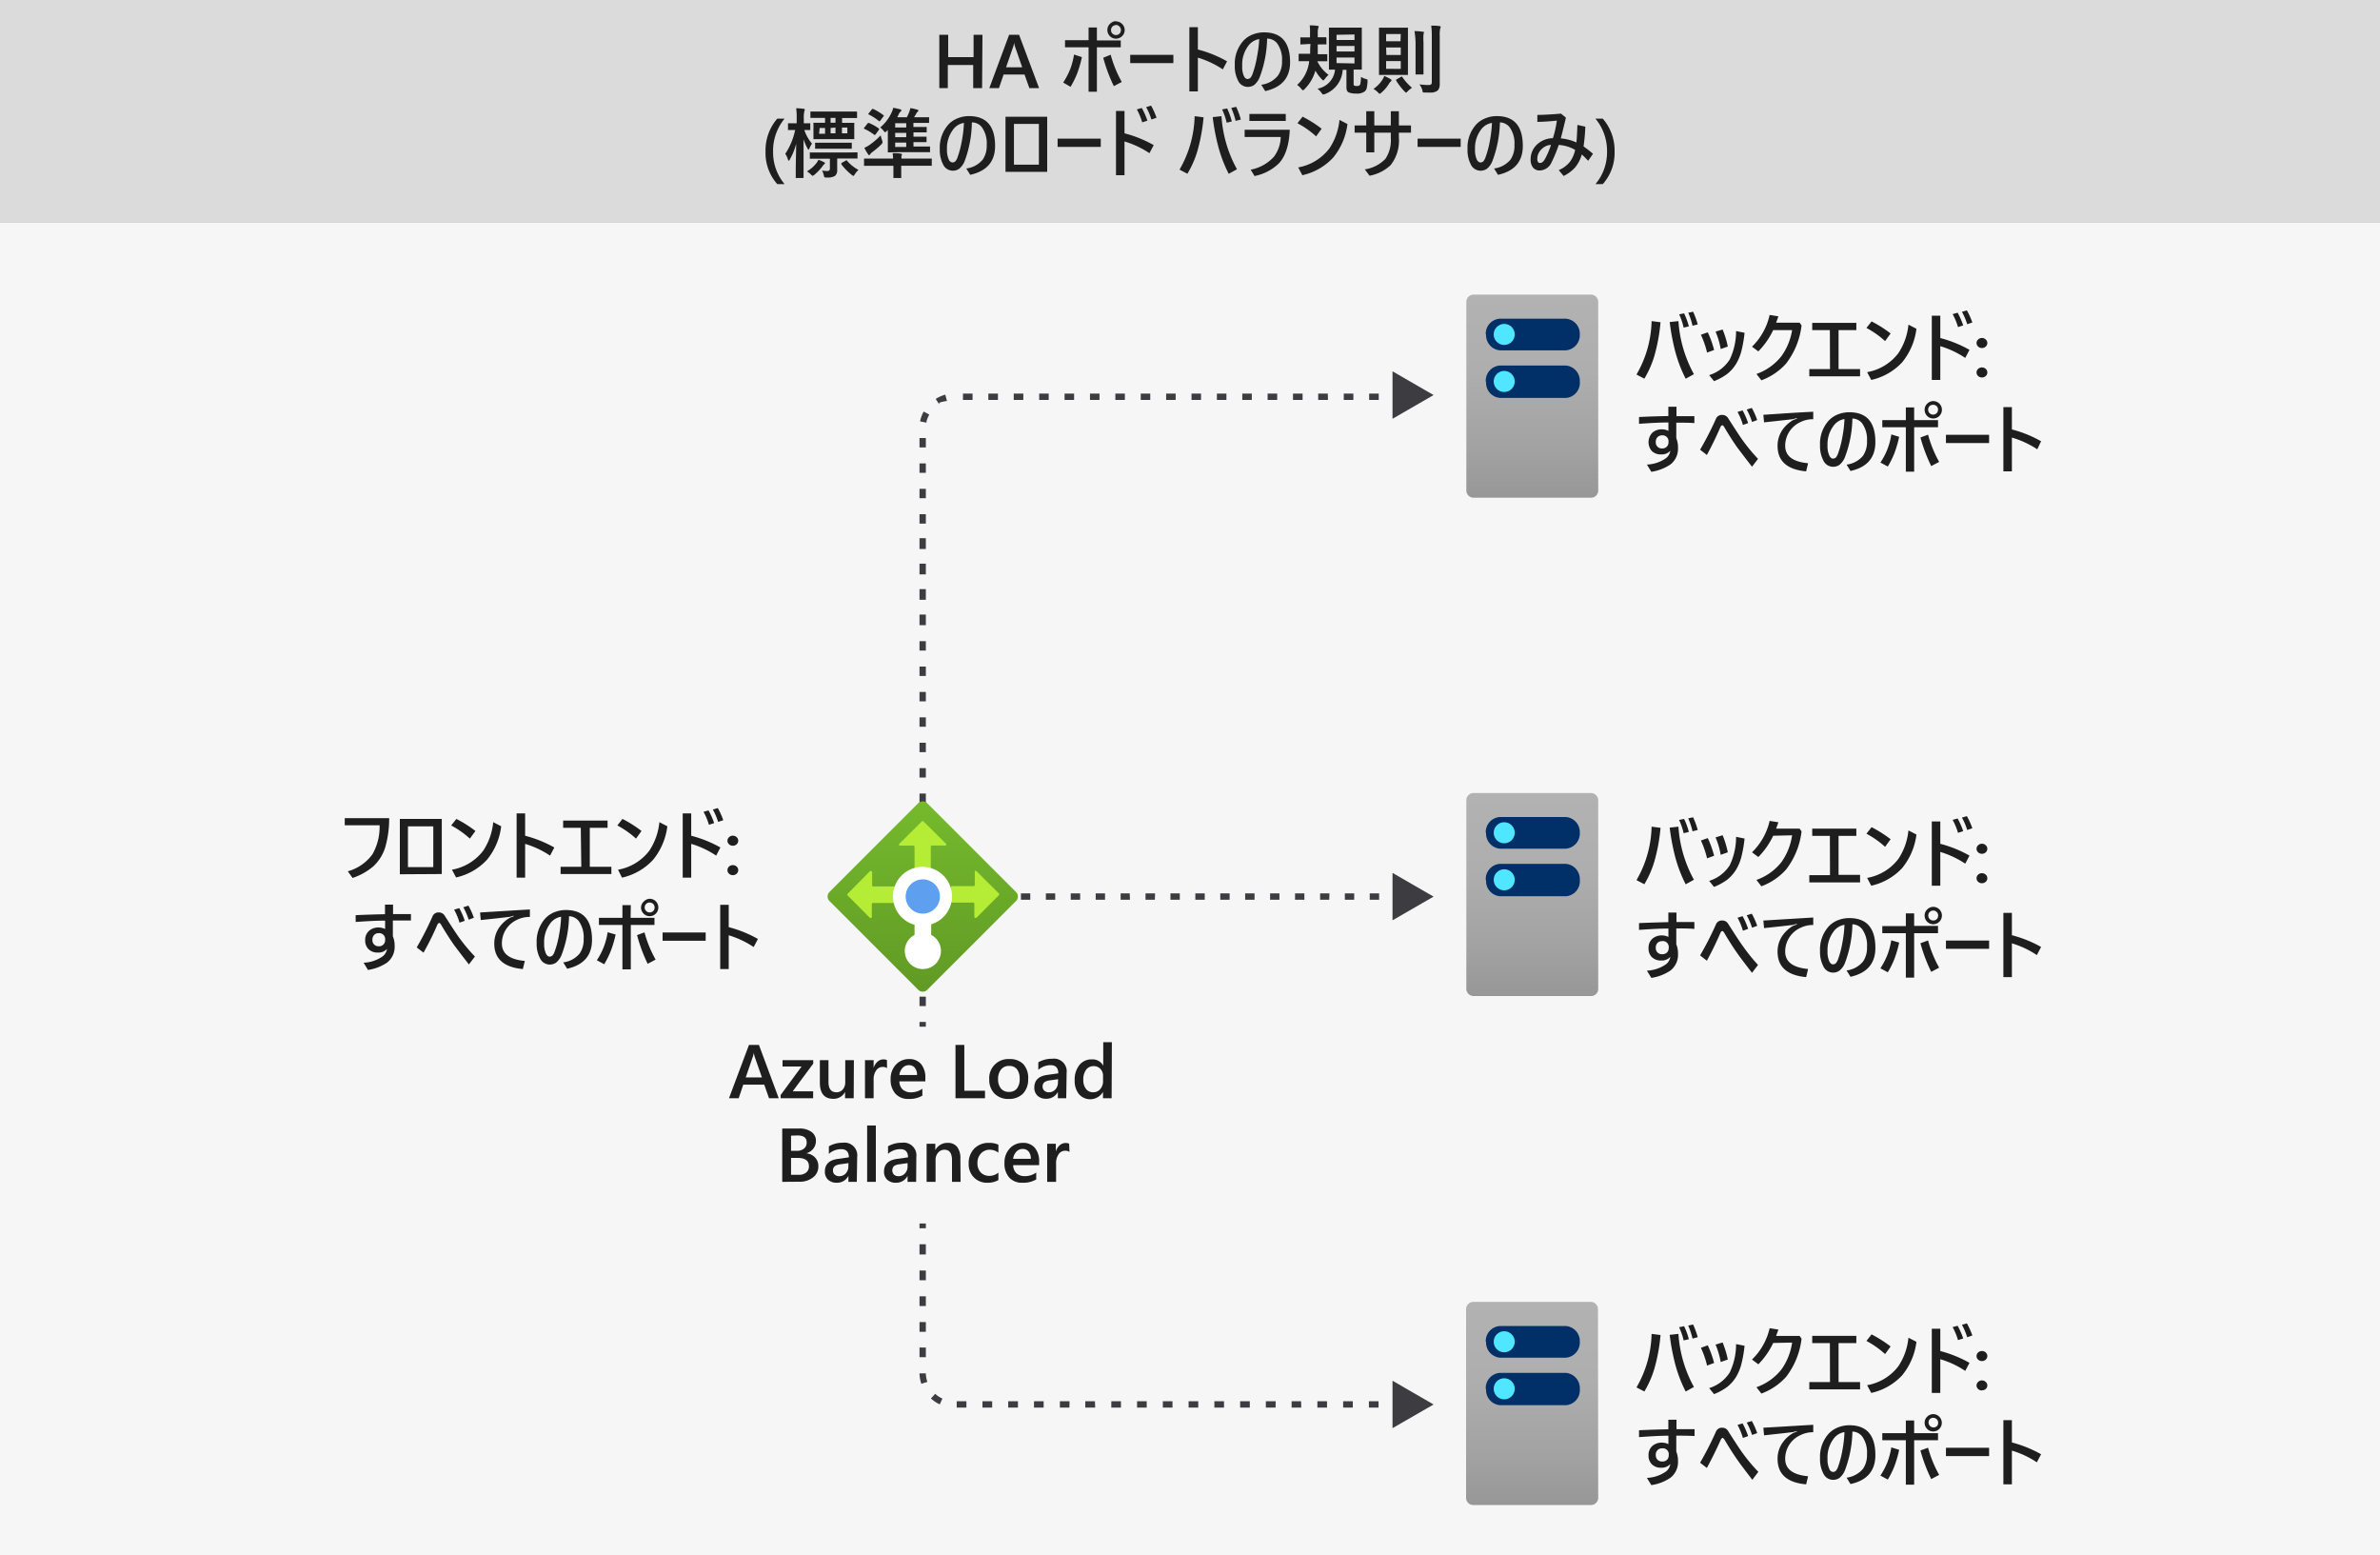 <svg xmlns="http://www.w3.org/2000/svg" xmlns:xlink="http://www.w3.org/1999/xlink" viewBox="0 0 375 245"><rect x="0" y="0" width="375" height="245" fill="#808080" stroke="none"/><defs><style>.cls-1{fill:#fff;}.cls-2,.cls-3,.cls-9{fill:#3c3c41;}.cls-2{opacity:0.05;}.cls-2,.cls-3{isolation:isolate;}.cls-3{opacity:0.18;}.cls-4{fill:url(#Degradado_sin_nombre);}.cls-5{fill:#003067;}.cls-6{fill:#50e6ff;}.cls-7{fill:url(#Degradado_sin_nombre_2);}.cls-8{fill:url(#Degradado_sin_nombre_3);}.cls-10{fill:url(#Degradado_sin_nombre_4);}.cls-11{fill:#b4ec36;}.cls-12{fill:#5ea0ef;}.cls-13{fill:#1e1e1e;}</style><linearGradient id="Degradado_sin_nombre" x1="241.43" y1="174.41" x2="241.43" y2="206.4" gradientTransform="translate(0 -128)" gradientUnits="userSpaceOnUse"><stop offset="0" stop-color="#b3b2b3"/><stop offset="0.38" stop-color="#afaeaf"/><stop offset="0.76" stop-color="#a2a2a2"/><stop offset="1" stop-color="#979797"/></linearGradient><linearGradient id="Degradado_sin_nombre_2" x1="241.43" y1="252.92" x2="241.43" y2="284.9" xlink:href="#Degradado_sin_nombre"/><linearGradient id="Degradado_sin_nombre_3" x1="241.41" y1="333.08" x2="241.41" y2="365.08" xlink:href="#Degradado_sin_nombre"/><linearGradient id="Degradado_sin_nombre_4" x1="145.4" y1="287.31" x2="145.4" y2="252.54" gradientTransform="translate(0 -128)" gradientUnits="userSpaceOnUse"><stop offset="0" stop-color="#5e9624"/><stop offset="0.02" stop-color="#5f9724"/><stop offset="1" stop-color="#76bc2d"/></linearGradient></defs><title>OJ105690779</title><g id="bg"><rect class="cls-1" y="35" width="375" height="210"/><rect class="cls-2" y="35" width="375" height="210"/><rect class="cls-1" width="375" height="35"/><rect class="cls-3" width="375" height="35"/></g><g id="shapes"><path class="cls-4" d="M251.82,77.32a1.13,1.13,0,0,1-1.19,1.08H232.24a1.15,1.15,0,0,1-1.2-1.08V47.49a1.15,1.15,0,0,1,1.2-1.08h18.39a1.16,1.16,0,0,1,1.19,1.08Z"/><path class="cls-5" d="M234.1,60.09a2.4,2.4,0,0,1,2.22-2.51H246.7a2.4,2.4,0,0,1,2.22,2.51h0a2.38,2.38,0,0,1-2.14,2.59H236.37a2.38,2.38,0,0,1-2.22-2.48Z"/><path class="cls-5" d="M234.1,52.68a2.38,2.38,0,0,1,2.22-2.48H246.7a2.38,2.38,0,0,1,2.22,2.48h0a2.4,2.4,0,0,1-2.22,2.51H236.37a2.4,2.4,0,0,1-2.22-2.51Z"/><circle class="cls-6" cx="237.01" cy="52.68" r="1.66"/><circle class="cls-6" cx="237.01" cy="60.09" r="1.66"/><path class="cls-7" d="M251.82,155.82a1.13,1.13,0,0,1-1.19,1.08H232.24a1.15,1.15,0,0,1-1.2-1.08V126a1.15,1.15,0,0,1,1.2-1.08h18.39a1.16,1.16,0,0,1,1.19,1.08Z"/><path class="cls-5" d="M234.1,138.59a2.4,2.4,0,0,1,2.22-2.51H246.7a2.4,2.4,0,0,1,2.22,2.51h0a2.38,2.38,0,0,1-2.14,2.59H236.37a2.38,2.38,0,0,1-2.22-2.48Z"/><path class="cls-5" d="M234.1,131.18a2.38,2.38,0,0,1,2.22-2.48H246.7a2.38,2.38,0,0,1,2.22,2.48h0a2.4,2.4,0,0,1-2.22,2.51H236.37a2.4,2.4,0,0,1-2.22-2.51Z"/><circle class="cls-6" cx="237.01" cy="131.18" r="1.66"/><circle class="cls-6" cx="237.01" cy="138.59" r="1.66"/><path class="cls-8" d="M251.82,236a1.16,1.16,0,0,1-1.19,1.08H232.24A1.15,1.15,0,0,1,231,236V206.17a1.16,1.16,0,0,1,1.2-1.09h18.39a1.15,1.15,0,0,1,1.19,1.09Z"/><path class="cls-5" d="M234.1,218.77a2.4,2.4,0,0,1,2.22-2.51H246.7a2.4,2.4,0,0,1,2.22,2.51h0a2.37,2.37,0,0,1-2.14,2.58H236.37a2.38,2.38,0,0,1-2.22-2.48Z"/><path class="cls-5" d="M234.1,211.36a2.38,2.38,0,0,1,2.22-2.48H246.7a2.38,2.38,0,0,1,2.22,2.48h0a2.4,2.4,0,0,1-2.22,2.51H236.37a2.4,2.4,0,0,1-2.22-2.51Z"/><circle class="cls-6" cx="237.01" cy="211.36" r="1.66"/><circle class="cls-6" cx="237.01" cy="218.77" r="1.66"/><rect class="cls-9" x="144.88" y="160.98" width="1" height="0.75"/><path class="cls-9" d="M145.88,158.48h-1V157h1Zm0-4h-1V153h1Zm0-4h-1V149h1Zm0-4h-1V145h1Zm0-4h-1V141h1Zm0-4h-1V137h1Zm0-4h-1V133h1Zm0-4h-1V129h1Zm0-4h-1V125h1Zm0-4h-1V121h1Zm0-4h-1V117h1Zm0-4h-1V113h1Zm0-4h-1V109h1Zm0-4h-1V105h1Zm0-4h-1V101h1Zm0-4h-1V96.81h1Zm0-4h-1V92.8h1Zm0-4h-1V88.79h1Zm0-4h-1v-1.7h1Zm0-4h-1V81h1Zm0-4h-1V77h1Zm0-4h-1V73h1Zm0-4h-1V69h1Zm.09-3.9-1-.2a5.35,5.35,0,0,1,.57-1.55l.88.48a4.64,4.64,0,0,0-.42,1Zm2-2.9-.54-.84a5.66,5.66,0,0,1,1.51-.67l.27,1a5,5,0,0,0-1.21.27ZM217.24,63h-1.51V62h1.51Zm-4,0h-1.51V62h1.51Zm-4,0H207.7V62h1.51Zm-4,0h-1.51V62h1.51Zm-4,0h-1.51V62h1.51Zm-4,0h-1.5V62h1.5Zm-4,0h-1.5V62h1.5Zm-4,0h-1.5V62h1.5Zm-4,0h-1.5V62h1.5Zm-4,0h-1.5V62h1.5Zm-4,0h-1.5V62h1.5Zm-4,0h-1.5V62h1.5Zm-4,0h-1.5V62h1.5Zm-4,0h-1.5V62h1.5Zm-4,0h-1.51V62h1.51Zm-4,0h-1.51V62h1.51Zm-4,0h-1.51V62h1.51Z"/><rect class="cls-9" x="219.75" y="61.73" width="0.75" height="1"/><polygon class="cls-9" points="219.41 65.97 225.88 62.23 219.41 58.49 219.41 65.97"/><rect class="cls-9" x="219.75" y="220.73" width="0.75" height="1"/><path class="cls-9" d="M217.21,221.73h-1.52v-1h1.52Zm-4.06,0h-1.52v-1h1.52Zm-4.06,0h-1.52v-1h1.52Zm-4.06,0h-1.52v-1H205Zm-4.05,0h-1.53v-1H201Zm-4.06,0H195.4v-1h1.52Zm-4.06,0h-1.52v-1h1.52Zm-4.06,0h-1.52v-1h1.52Zm-4.06,0h-1.52v-1h1.52Zm-4.06,0h-1.52v-1h1.52Zm-4.06,0H175.1v-1h1.52Zm-4.06,0H171v-1h1.52Zm-4.06,0H167v-1h1.52Zm-4.06,0h-1.52v-1h1.52Zm-4.05,0h-1.53v-1h1.53Zm-4.06,0H154.8v-1h1.53Zm-4.06,0h-1.53v-1h1.53Zm-4.2-.51a5.45,5.45,0,0,1-1.39-.93l.67-.73a4.33,4.33,0,0,0,1.14.75Zm-2.9-3.24a5.39,5.39,0,0,1-.29-1.64h1a4.34,4.34,0,0,0,.24,1.34Zm.71-4.19h-1v-1.52h1Zm0-4h-1v-1.53h1Zm0-4.06h-1V204.2h1Zm0-4.06h-1v-1.53h1Zm0-4.06h-1V196h1Z"/><rect class="cls-9" x="144.88" y="192.73" width="1" height="0.75"/><polygon class="cls-9" points="219.41 217.5 225.88 221.24 219.41 224.97 219.41 217.5"/><rect class="cls-9" x="145.88" y="140.73" width="0.75" height="1"/><path class="cls-9" d="M217.3,141.73h-1.48v-1h1.48Zm-3.93,0H211.9v-1h1.47Zm-3.93,0H208v-1h1.47Zm-3.92,0h-1.47v-1h1.47Zm-3.93,0h-1.47v-1h1.47Zm-3.92,0h-1.48v-1h1.48Zm-3.93,0h-1.47v-1h1.47Zm-3.92,0h-1.48v-1h1.48Zm-3.93,0h-1.47v-1h1.47Zm-3.93,0h-1.47v-1H182Zm-3.92,0h-1.47v-1H178Zm-3.93,0h-1.47v-1h1.47Zm-3.92,0h-1.48v-1h1.48Zm-3.93,0h-1.47v-1h1.47Zm-3.93,0h-1.47v-1h1.47Zm-3.92,0h-1.47v-1h1.47Zm-3.93,0H153v-1h1.47Zm-3.92,0h-1.47v-1h1.47Z"/><rect class="cls-9" x="219.75" y="140.73" width="0.75" height="1"/><polygon class="cls-9" points="219.41 144.97 225.88 141.24 219.41 137.5 219.41 144.97"/><path class="cls-10" d="M130.68,140.52l14-14a1,1,0,0,1,1.41,0h0l14,14a1,1,0,0,1,0,1.41h0l-14,14a1,1,0,0,1-1.4,0l-14-14a1,1,0,0,1,0-1.41Z"/><path class="cls-11" d="M149.05,132.9l-3.54-3.51a.19.19,0,0,0-.26,0l-3.53,3.51a.16.16,0,0,0-.05.23.16.16,0,0,0,.18.07h2.07a.18.18,0,0,1,.18.18h0v3.33a.18.18,0,0,0,.18.18h2.2a.18.18,0,0,0,.18-.18v-3.33a.2.2,0,0,1,.19-.19h2.06a.17.17,0,0,0,.2-.13.18.18,0,0,0-.06-.17Z"/><path class="cls-11" d="M137.05,137.25l-3.5,3.55a.18.18,0,0,0,0,.25l3.5,3.52a.21.21,0,0,0,.26,0,.2.2,0,0,0,.06-.15v-2a.18.18,0,0,1,.18-.18h3.33a.17.17,0,0,0,.17-.16v-2.22a.17.17,0,0,0-.06-.23H137.6a.17.17,0,0,1-.18-.15v-2a.21.21,0,0,0-.12-.25A.18.18,0,0,0,137.05,137.25Z"/><path class="cls-11" d="M153.85,144.57,157.4,141a.2.2,0,0,0,0-.25l-3.55-3.53a.19.19,0,0,0-.26,0,.21.21,0,0,0,0,.11v2.08a.18.18,0,0,1-.17.17H150a.18.18,0,0,0-.17.17V142a.17.17,0,0,0,.15.18h3.35a.19.19,0,0,1,.19.18v2.07a.18.18,0,0,0,.2.16h0Z"/><path class="cls-1" d="M150,141.23a4.65,4.65,0,1,0-5.9,4.45v1.59a2.85,2.85,0,1,0,2.62,0V145.6A4.61,4.61,0,0,0,150,141.23Z"/><circle id="e99c3387-15c3-4f28-bd4b-cb209b430e06" class="cls-12" cx="145.4" cy="141.22" r="2.7"/></g><g id="txt"><path class="cls-13" d="M154.74,13.88h-1.4V10.24h-4v3.64H148V5.48h1.4V9h4V5.48h1.4Z"/><path class="cls-13" d="M163.72,13.88h-1.53l-.76-2.14h-3.3l-.73,2.14h-1.52L159,5.48h1.57Zm-2.66-3.28L159.9,7.25a3.39,3.39,0,0,1-.11-.52h0a3.27,3.27,0,0,1-.11.52l-1.16,3.35Z"/><path class="cls-13" d="M170.47,9a18.21,18.21,0,0,1-.79,2.68,14.6,14.6,0,0,1-1,2L167.52,13a11.92,11.92,0,0,0,1.13-2.17,12,12,0,0,0,.58-2.24Zm2.36-2.63h3.76V7.45h-3.76v7h-1.31v-7h-3.71V6.33h3.71v-2h1.31Zm1,2.73L175,8.62a19,19,0,0,0,1.75,4.29l-1.25.66A25.32,25.32,0,0,1,173.82,9.06Zm2-5.73a1.38,1.38,0,0,1,1.38,1.37,1.32,1.32,0,0,1-.46,1,1.34,1.34,0,0,1-.92.35,1.31,1.31,0,0,1-1-.45,1.35,1.35,0,0,1-.35-.92,1.31,1.31,0,0,1,.45-1A1.33,1.33,0,0,1,175.83,3.33Zm0,.59a.74.74,0,0,0-.58.25.77.77,0,0,0-.19.53.73.73,0,0,0,.25.58.75.75,0,0,0,.52.2.78.78,0,0,0,.59-.25.77.77,0,0,0,.19-.53.73.73,0,0,0-.25-.58A.76.76,0,0,0,175.83,3.92Z"/><path class="cls-13" d="M178.08,8.64h6.8v1.3h-6.8Z"/><path class="cls-13" d="M188.74,7.8a18.61,18.61,0,0,1,4.6,1.86l-.67,1.27a14.59,14.59,0,0,0-3.93-1.85V14.4H187.4V4.28h1.34Z"/><path class="cls-13" d="M199.65,6.08a18.07,18.07,0,0,1-1.17,6.08,3,3,0,0,1-.9,1.25,1.81,1.81,0,0,1-1,.28,1.7,1.7,0,0,1-1.51-1,4.86,4.86,0,0,1-.51-2.4,5.42,5.42,0,0,1,1.36-3.88,4,4,0,0,1,1.52-1,4.78,4.78,0,0,1,1.73-.31q4.1,0,4.1,4.7,0,3.67-3.92,4.55l-.62-1a4,4,0,0,0,2.6-1.41A3.75,3.75,0,0,0,202,9.64a4.36,4.36,0,0,0-.77-2.81A2,2,0,0,0,199.65,6.08Zm-1.24.08a2.63,2.63,0,0,0-1.79,1.15,4.81,4.81,0,0,0-.89,3.05A3.52,3.52,0,0,0,196,12c.15.29.34.44.56.44a.65.65,0,0,0,.47-.19,2,2,0,0,0,.34-.64,15.65,15.65,0,0,0,.69-2.68A20,20,0,0,0,198.41,6.16Z"/><path class="cls-13" d="M207.63,7h0c0,.71,0,1.22,0,1.54h.08l1.29,0c.07,0,.11,0,.13,0a.25.25,0,0,1,0,.11v.87c0,.07,0,.12,0,.13a.2.2,0,0,1-.11,0l-1.29,0h-.17v0a5.74,5.74,0,0,0,1.77,2.14,4.12,4.12,0,0,0-.59.65q-.18.24-.24.24s-.11-.07-.24-.21a5.71,5.71,0,0,1-1-1.35A6.7,6.7,0,0,1,205.59,14c-.13.15-.22.22-.28.22s-.16-.08-.28-.23a2.92,2.92,0,0,0-.65-.61,5.9,5.9,0,0,0,1.9-3.74H206l-1.28,0c-.05,0-.09,0-.1,0a.22.22,0,0,1,0-.12V8.6c0-.09,0-.13.12-.13l1.28,0h.41c0-.57,0-1.09.06-1.54h-.21L205,7c-.06,0-.1,0-.11,0s0,0,0-.1V6a.2.2,0,0,1,0-.11.23.23,0,0,1,.11,0l1.19,0h.22V5.21A7.65,7.65,0,0,0,206.36,4c.38,0,.78,0,1.22.08.12,0,.19,0,.19.12a.73.73,0,0,1-.06.22,2.23,2.23,0,0,0-.08.59c0,.18,0,.47,0,.86h0l1.18,0a.25.25,0,0,1,.12,0A.31.31,0,0,1,209,6v.88c0,.06,0,.1,0,.11a.23.23,0,0,1-.11,0Zm6.82,5.11a2.6,2.6,0,0,0,.79.34.74.74,0,0,1,.23.1s0,.08,0,.15a1.53,1.53,0,0,1,0,.18,5.67,5.67,0,0,1-.14,1.06,1.15,1.15,0,0,1-.28.45,2.09,2.09,0,0,1-1.39.35,3.15,3.15,0,0,1-1.15-.18q-.36-.16-.36-.81V11h-.59a4.32,4.32,0,0,1-2.78,3.81.91.91,0,0,1-.28.07c-.07,0-.17-.09-.29-.26a2.76,2.76,0,0,0-.63-.65,3.35,3.35,0,0,0,2.77-3l-.64,0h-.2q-.1,0-.12,0s0-.05,0-.11l0-1.43V5.93l0-1.45c0-.07,0-.12,0-.13s0,0,.11,0l1.43,0h2.1l1.43,0c.06,0,.1,0,.11,0a.22.22,0,0,1,0,.12l0,1.45V9.42l0,1.43a.2.2,0,0,1,0,.11s-.05,0-.11,0h-.36l-.82,0v2.16c0,.2,0,.33.11.37a1,1,0,0,0,.42.06.61.61,0,0,0,.41-.12c.08-.06.13-.22.16-.48S214.44,12.5,214.45,12.06Zm-3.86-6.63v.82h2.83V5.43Zm0,2.63h2.83V7.24h-2.83Zm2.83,1.88V9.06h-2.83v.88Z"/><path class="cls-13" d="M216.41,14a4.82,4.82,0,0,0,1.46-1.53,2.59,2.59,0,0,0,.24-.5,9.07,9.07,0,0,1,1,.5c.09.06.14.11.14.17a.21.21,0,0,1-.1.18,1.39,1.39,0,0,0-.24.28,6,6,0,0,1-1.24,1.48c-.14.12-.23.19-.29.19s-.12-.06-.22-.17A3.59,3.59,0,0,0,216.41,14Zm4-9.64,1.31,0a.22.22,0,0,1,.12,0,.23.23,0,0,1,0,.11l0,1.6v4l0,1.62a.2.2,0,0,1,0,.11s-.05,0-.12,0l-1.31,0h-1.7l-1.32,0a.2.2,0,0,1-.11,0,.23.23,0,0,1,0-.11l0-1.62v-4l0-1.6a.2.2,0,0,1,0-.11s.06,0,.11,0l1.32,0Zm.3,1H218.4V6.5h2.27Zm-2.27,3.3h2.27V7.48H218.4Zm2.27,2.19V9.62H218.4v1.22Zm.25,1.29a8,8,0,0,0,1.52,1.68,4.7,4.7,0,0,0-.71.59c-.11.12-.18.18-.23.18s-.13-.08-.27-.22a10,10,0,0,1-1.29-1.68.26.26,0,0,1,0-.1s0-.08.14-.13l.64-.36a.28.28,0,0,1,.13-.06S220.88,12.07,220.92,12.13Zm2-7.24a8.62,8.62,0,0,1,1.23.1c.12,0,.17,0,.17.13a2.1,2.1,0,0,1-.07.26,9.73,9.73,0,0,0,0,1.29V9.9l0,1.7a.1.1,0,0,1-.13.13h-1a.22.22,0,0,1-.12,0,.23.23,0,0,1,0-.11l0-1.7V6.68A13.86,13.86,0,0,0,222.87,4.89Zm.78,8.4a10.25,10.25,0,0,0,1.33.09.65.65,0,0,0,.43-.11.5.5,0,0,0,.1-.36V5.74a12.44,12.44,0,0,0-.09-1.7c.44,0,.87,0,1.29.07.13,0,.2.06.2.13a.69.69,0,0,1-.08.25,5.07,5.07,0,0,0-.07,1.22v5.08l0,2.36a2.08,2.08,0,0,1-.1.75.88.88,0,0,1-.33.43,2,2,0,0,1-.68.24,10.56,10.56,0,0,1-1.17,0c-.2,0-.32,0-.35,0a.69.69,0,0,1-.1-.33A2.67,2.67,0,0,0,223.65,13.29Z"/><path class="cls-13" d="M122.7,173h-1.53l-.75-2.14h-3.31l-.72,2.14h-1.53l3.15-8.4h1.57Zm-2.65-3.28-1.17-3.35a5,5,0,0,1-.11-.53h0a4.38,4.38,0,0,1-.12.53l-1.15,3.35Z"/><path class="cls-13" d="M128.14,167.54l-3.24,4.37h3.22V173H123v-.51L126.3,168h-3V167h4.83Z"/><path class="cls-13" d="M134.51,173h-1.36V172h0a2,2,0,0,1-1.84,1.09c-1.42,0-2.13-.85-2.13-2.56V167h1.36v3.44c0,1.08.42,1.62,1.25,1.62a1.28,1.28,0,0,0,1-.44,1.72,1.72,0,0,0,.39-1.17V167h1.36Z"/><path class="cls-13" d="M139.76,168.26a1.11,1.11,0,0,0-.71-.19,1.21,1.21,0,0,0-1,.55,2.41,2.41,0,0,0-.4,1.48V173h-1.36v-6h1.36v1.24h0a2.06,2.06,0,0,1,.62-1,1.35,1.35,0,0,1,.92-.36,1.21,1.21,0,0,1,.56.11Z"/><path class="cls-13" d="M145.8,170.34h-4.09a1.77,1.77,0,0,0,.51,1.28,1.93,1.93,0,0,0,1.35.45,3,3,0,0,0,1.76-.57v1.09a4,4,0,0,1-2.16.52,2.66,2.66,0,0,1-2.08-.82,3.27,3.27,0,0,1-.76-2.3,3.21,3.21,0,0,1,.83-2.28,2.72,2.72,0,0,1,2.06-.88,2.37,2.37,0,0,1,1.91.79,3.29,3.29,0,0,1,.67,2.2Zm-1.31-1a1.71,1.71,0,0,0-.35-1.14,1.15,1.15,0,0,0-.93-.41,1.32,1.32,0,0,0-1,.43,1.94,1.94,0,0,0-.5,1.12Z"/><path class="cls-13" d="M155.2,173h-4.65v-8.4h1.39v7.22h3.26Z"/><path class="cls-13" d="M158.92,173.11a3,3,0,0,1-2.22-.84,3.06,3.06,0,0,1-.83-2.23,3,3,0,0,1,3.2-3.21,2.88,2.88,0,0,1,2.19.82A3.24,3.24,0,0,1,162,170a3.18,3.18,0,0,1-.84,2.3A3.08,3.08,0,0,1,158.92,173.11Zm.07-5.2a1.53,1.53,0,0,0-1.26.56,2.31,2.31,0,0,0-.47,1.53,2.22,2.22,0,0,0,.47,1.49A1.58,1.58,0,0,0,159,172a1.51,1.51,0,0,0,1.23-.53,2.35,2.35,0,0,0,.43-1.52,2.38,2.38,0,0,0-.43-1.53A1.49,1.49,0,0,0,159,167.91Z"/><path class="cls-13" d="M168,173h-1.32V172h0a2,2,0,0,1-1.82,1.08,1.94,1.94,0,0,1-1.39-.48,1.7,1.7,0,0,1-.5-1.27c0-1.14.65-1.8,2-2l1.78-.25c0-.86-.41-1.29-1.22-1.29a2.9,2.9,0,0,0-1.93.74v-1.19a4.25,4.25,0,0,1,2.19-.56,2,2,0,0,1,2.27,2.24ZM166.72,170l-1.26.18a2,2,0,0,0-.88.28.83.83,0,0,0-.3.73.8.8,0,0,0,.27.62,1,1,0,0,0,.73.25,1.34,1.34,0,0,0,1-.44,1.56,1.56,0,0,0,.41-1.1Z"/><path class="cls-13" d="M175.15,173h-1.36v-1h0a2.34,2.34,0,0,1-3.79.35,3.33,3.33,0,0,1-.67-2.19,3.67,3.67,0,0,1,.74-2.39,2.42,2.42,0,0,1,2-.89,1.86,1.86,0,0,1,1.76,1h0v-3.71h1.36Zm-1.35-2.74v-.79a1.5,1.5,0,0,0-.41-1.08,1.38,1.38,0,0,0-1.06-.45,1.43,1.43,0,0,0-1.2.57,2.54,2.54,0,0,0-.44,1.58,2.24,2.24,0,0,0,.42,1.44,1.38,1.38,0,0,0,1.13.53,1.42,1.42,0,0,0,1.13-.51A1.92,1.92,0,0,0,173.8,170.23Z"/><path class="cls-13" d="M123.25,186.17v-8.4h2.67a3.13,3.13,0,0,1,1.93.53,1.68,1.68,0,0,1,.71,1.39,2,2,0,0,1-.4,1.24,2.23,2.23,0,0,1-1.12.75v0a2.14,2.14,0,0,1,1.38.65,1.93,1.93,0,0,1,.52,1.4,2.11,2.11,0,0,1-.85,1.75,3.32,3.32,0,0,1-2.14.67Zm1.39-7.28v2.39h.9a1.71,1.71,0,0,0,1.14-.35,1.17,1.17,0,0,0,.42-1c0-.71-.48-1.07-1.45-1.07Zm0,3.51v2.66h1.19a1.79,1.79,0,0,0,1.2-.36,1.23,1.23,0,0,0,.43-1c0-.87-.6-1.3-1.81-1.3Z"/><path class="cls-13" d="M135,186.17h-1.32v-.94h0a2,2,0,0,1-1.82,1.08,1.94,1.94,0,0,1-1.39-.48,1.7,1.7,0,0,1-.5-1.27c0-1.14.65-1.8,2-2l1.78-.25c0-.86-.41-1.29-1.22-1.29a2.9,2.9,0,0,0-1.93.74v-1.19a4.25,4.25,0,0,1,2.19-.56,2,2,0,0,1,2.27,2.24Zm-1.31-2.95-1.26.18a2,2,0,0,0-.88.28.83.83,0,0,0-.3.73.79.79,0,0,0,.28.63,1.05,1.05,0,0,0,.73.24,1.34,1.34,0,0,0,1-.44,1.56,1.56,0,0,0,.41-1.1Z"/><path class="cls-13" d="M138,186.17h-1.37v-8.88H138Z"/><path class="cls-13" d="M144.35,186.17H143v-.94h0a2,2,0,0,1-1.82,1.08,1.94,1.94,0,0,1-1.39-.48,1.7,1.7,0,0,1-.5-1.27c0-1.14.65-1.8,2-2l1.78-.25c0-.86-.41-1.29-1.22-1.29a2.9,2.9,0,0,0-1.93.74v-1.19a4.25,4.25,0,0,1,2.19-.56,2,2,0,0,1,2.27,2.24ZM143,183.22l-1.26.18a1.94,1.94,0,0,0-.88.28,1,1,0,0,0,0,1.36,1.09,1.09,0,0,0,.73.24,1.34,1.34,0,0,0,1-.44,1.56,1.56,0,0,0,.41-1.1Z"/><path class="cls-13" d="M151.35,186.17H150v-3.38c0-1.12-.39-1.68-1.19-1.68a1.29,1.29,0,0,0-1,.46,1.72,1.72,0,0,0-.4,1.18v3.42H146v-6h1.37v1h0a2.14,2.14,0,0,1,1.94-1.14,1.83,1.83,0,0,1,1.5.63,2.9,2.9,0,0,1,.51,1.84Z"/><path class="cls-13" d="M157.31,185.89a3.33,3.33,0,0,1-1.71.42,2.85,2.85,0,0,1-2.15-.84,2.92,2.92,0,0,1-.82-2.16,3.24,3.24,0,0,1,.88-2.38,3.13,3.13,0,0,1,2.36-.9,3.31,3.31,0,0,1,1.44.29v1.26a2.2,2.2,0,0,0-1.33-.47,1.87,1.87,0,0,0-1.42.59,2.13,2.13,0,0,0-.55,1.52,2.06,2.06,0,0,0,.52,1.47,1.85,1.85,0,0,0,1.39.54,2.19,2.19,0,0,0,1.39-.52Z"/><path class="cls-13" d="M163.73,183.54h-4.09a1.73,1.73,0,0,0,.52,1.28,1.89,1.89,0,0,0,1.34.45,3,3,0,0,0,1.77-.57v1.09a4,4,0,0,1-2.17.52,2.66,2.66,0,0,1-2.08-.82,3.27,3.27,0,0,1-.75-2.3,3.17,3.17,0,0,1,.83-2.28,2.7,2.7,0,0,1,2.06-.88,2.35,2.35,0,0,1,1.9.79,3.29,3.29,0,0,1,.67,2.2Zm-1.31-1a1.76,1.76,0,0,0-.34-1.14,1.17,1.17,0,0,0-.94-.41,1.3,1.3,0,0,0-1,.43,2,2,0,0,0-.51,1.12Z"/><path class="cls-13" d="M168.51,181.46a1.11,1.11,0,0,0-.71-.19,1.21,1.21,0,0,0-1,.55,2.41,2.41,0,0,0-.4,1.48v2.87H165v-6h1.36v1.24h0a2,2,0,0,1,.61-1,1.4,1.4,0,0,1,.93-.36,1.21,1.21,0,0,1,.56.11Z"/><path class="cls-13" d="M123.62,29h-1.15a7.37,7.37,0,0,1-1.85-5.11,7.65,7.65,0,0,1,1.85-5.2h1.15a7.94,7.94,0,0,0-1.81,5.18A7.79,7.79,0,0,0,123.62,29Z"/><path class="cls-13" d="M125.35,20.48l-1.08,0c-.06,0-.1,0-.11,0a.2.2,0,0,1,0-.11v-.84a.2.2,0,0,1,0-.11l.11,0,1.08,0h.18v-.76a11.19,11.19,0,0,0-.08-1.61,9.61,9.61,0,0,1,1.16.09c.13,0,.2.07.2.13a.93.93,0,0,1-.07.24,4.06,4.06,0,0,0-.09,1.14v.77l.9,0q.11,0,.12,0s0,.05,0,.1v.84a.22.22,0,0,1,0,.12.29.29,0,0,1-.12,0h-.25l-.57,0a6.57,6.57,0,0,0,1.21,2.15,3.42,3.42,0,0,0-.39.72c-.07.15-.12.23-.16.23s-.09-.06-.14-.17a8.1,8.1,0,0,1-.64-1.47c0,1.36,0,2.8,0,4.31,0,.34,0,.77,0,1.27v.39c0,.09,0,.13-.11.13h-1a.22.22,0,0,1-.12,0,.23.23,0,0,1,0-.11s0-.29,0-.84c0-1.59.06-3.08.07-4.45a9.93,9.93,0,0,1-1,2.47c-.06.13-.12.2-.17.2s-.09-.06-.13-.19a3.21,3.21,0,0,0-.42-.89,10.64,10.64,0,0,0,1.55-3.73ZM127.14,27a5.24,5.24,0,0,0,1.5-1.31,2.38,2.38,0,0,0,.31-.52,5.68,5.68,0,0,1,.9.39c.09,0,.13.09.13.14a.21.21,0,0,1-.1.17.68.68,0,0,0-.24.26,8.07,8.07,0,0,1-1.32,1.4.77.77,0,0,1-.28.17s-.13-.07-.28-.22A2.58,2.58,0,0,0,127.14,27Zm2.21-2-1.62,0a.27.27,0,0,1-.13,0,.23.23,0,0,1,0-.11v-.74a.19.19,0,0,1,0-.13.22.22,0,0,1,.12,0l1.62,0h4L135,24c.06,0,.1,0,.11,0s0,.06,0,.12v.74a.2.2,0,0,1,0,.11s0,0-.11,0l-1.64,0h-1.45v.42l0,1.38a1.12,1.12,0,0,1-.36.95,2.35,2.35,0,0,1-1.31.24c-.19,0-.31,0-.34-.05a.87.87,0,0,1-.1-.3,2.64,2.64,0,0,0-.28-.74,6.11,6.11,0,0,0,.84.07.36.36,0,0,0,.4-.41V25Zm.08-6.43-1.63,0c-.06,0-.1,0-.11,0s0-.06,0-.12v-.77a.23.23,0,0,1,0-.11h.11l1.63,0h3.84l1.65,0a.11.11,0,0,1,.12.12v.77a.27.27,0,0,1,0,.13.22.22,0,0,1-.1,0l-1.65,0h-.61v.76h.19l1.61,0a.29.29,0,0,1,.12,0,.31.31,0,0,1,0,.11l0,.79V21l0,.79c0,.07,0,.11,0,.13h-.11l-1.61,0h-3l-1.6,0a.2.2,0,0,1-.11,0s0-.06,0-.12l0-.79v-.77l0-.79a.2.2,0,0,1,0-.11.23.23,0,0,1,.11,0l1.57,0H130v-.76Zm.62,4.86-1.5,0q-.11,0-.12,0a.19.19,0,0,1,0-.1v-.74c0-.06,0-.1,0-.11a.2.2,0,0,1,.11,0l1.5,0h2.55l1.51,0c.07,0,.1,0,.11,0s0,.05,0,.1v.74a.23.23,0,0,1,0,.11.2.2,0,0,1-.11,0l-1.51,0Zm-1-2.36H130v-.91h-.85Zm2.59-1.74v-.76h-.77v.76Zm-.77.83V21h.77v-.91Zm4.35,6.65a3.17,3.17,0,0,0-.52.62c-.11.18-.18.28-.23.28a.77.77,0,0,1-.28-.17,8.84,8.84,0,0,1-1.63-1.67.24.24,0,0,1,0-.11s0-.07.11-.13l.57-.32a.33.33,0,0,1,.13-.06s.06,0,.09.07A6.34,6.34,0,0,0,135.27,26.77ZM133.51,21v-.91h-.85V21Z"/><path class="cls-13" d="M136.9,19.36a7.92,7.92,0,0,1,1.57.88s.06.07.06.09a.35.35,0,0,1-.06.14l-.47.65c-.06.08-.1.12-.13.12a.28.28,0,0,1-.12,0,7.15,7.15,0,0,0-1.52-.92c-.07,0-.1-.06-.1-.1a.21.21,0,0,1,.07-.14l.47-.6c.05-.06.09-.1.13-.1Zm3.75,4.77c.49,0,.92,0,1.3.08.11,0,.17.06.17.12a1.8,1.8,0,0,1-.08.25,1.36,1.36,0,0,0,0,.4h3.14l1.51,0q.1,0,.12,0a.2.2,0,0,1,0,.11V26a.23.23,0,0,1,0,.11.22.22,0,0,1-.12,0l-1.51,0H142v.45l0,1.36c0,.07,0,.1,0,.12a.2.2,0,0,1-.11,0h-1a.17.17,0,0,1-.12,0,.2.2,0,0,1,0-.11l0-1.36v-.45h-3l-1.5,0c-.07,0-.12,0-.13,0a.19.19,0,0,1,0-.1V25.1q0-.11,0-.12s.06,0,.12,0l1.5,0h2.95C140.72,24.79,140.69,24.51,140.65,24.13Zm-1.89-2.81a8.2,8.2,0,0,0,.24.83.93.93,0,0,1,.06.25.66.66,0,0,1-.24.39A12.92,12.92,0,0,1,137.39,24a1.58,1.58,0,0,0-.29.3.19.19,0,0,1-.17.13c-.05,0-.1,0-.16-.15a6.67,6.67,0,0,1-.58-1,4.38,4.38,0,0,0,.86-.48A11.13,11.13,0,0,0,138.76,21.32Zm-1.14-4.14a8.91,8.91,0,0,1,1.56.95c.06.06.09.09.09.11s0,.06-.08.1l-.49.67a.21.21,0,0,1-.14.09.17.17,0,0,1-.11-.06,9,9,0,0,0-1.55-1c-.06,0-.08-.06-.08-.09s0-.06.08-.13l.48-.6c.05,0,.09-.08.13-.08Zm1.07,2.9a6.67,6.67,0,0,0,1.79-2.35,3.55,3.55,0,0,0,.26-.75c.35.06.72.14,1.1.24.12,0,.18.09.18.17a.25.25,0,0,1-.13.2,1.2,1.2,0,0,0-.3.44l-.11.24a1.68,1.68,0,0,0-.1.2h1.51c.15-.3.26-.55.34-.76a3.7,3.7,0,0,0,.21-.68,7.06,7.06,0,0,1,1.1.25c.11,0,.16.07.16.13a.29.29,0,0,1-.12.21.63.63,0,0,0-.17.2,6.9,6.9,0,0,1-.39.65h.8l1.44,0a.19.19,0,0,1,.13,0,.35.35,0,0,1,0,.12v.64c0,.07,0,.12,0,.13s-.05,0-.11,0l-1.44,0h-.92V20h.57l1.39,0a.19.19,0,0,1,.13,0,.22.22,0,0,1,0,.1v.64c0,.06,0,.1,0,.11a.22.22,0,0,1-.12,0l-1.39,0h-.57v.68h.55l1.4,0c.06,0,.1,0,.11,0s0,.05,0,.11v.63a.25.25,0,0,1,0,.12h-.11l-1.4,0h-.55v.69h.91l1.58,0a.22.22,0,0,1,.12,0s0,0,0,.1v.68a.2.2,0,0,1,0,.11.22.22,0,0,1-.12,0l-1.58,0h-3.16L140,24a.2.2,0,0,1-.11,0s0-.06,0-.11l0-1.41v-2l-.16.15c-.12.13-.21.2-.26.2s-.13-.08-.25-.22A2.51,2.51,0,0,0,138.69,20.08Zm2.36,0h1.74v-.67h-1.74Zm0,1.53h1.74v-.68h-1.74Zm0,1.54h1.74v-.69h-1.74Z"/><path class="cls-13" d="M153.13,19.28A18.07,18.07,0,0,1,152,25.36a3,3,0,0,1-.9,1.25,1.81,1.81,0,0,1-1,.28,1.7,1.7,0,0,1-1.51-1,4.86,4.86,0,0,1-.51-2.4,5.42,5.42,0,0,1,1.36-3.88,3.9,3.9,0,0,1,1.52-1,4.58,4.58,0,0,1,1.73-.32q4.09,0,4.1,4.7,0,3.68-3.92,4.55l-.62-1a4,4,0,0,0,2.6-1.41,3.82,3.82,0,0,0,.62-2.29,4.36,4.36,0,0,0-.77-2.81A2,2,0,0,0,153.13,19.28Zm-1.25.08a2.63,2.63,0,0,0-1.78,1.15,4.81,4.81,0,0,0-.89,3,3.6,3.6,0,0,0,.3,1.65.67.67,0,0,0,.56.43.65.65,0,0,0,.47-.19,2,2,0,0,0,.34-.64,15.65,15.65,0,0,0,.69-2.68A18.49,18.49,0,0,0,151.88,19.36Z"/><path class="cls-13" d="M158.43,27.07V18.39H165v8.68Zm5.26-1.13V19.52h-3.93v6.42Z"/><path class="cls-13" d="M166.64,21.84h6.8v1.3h-6.8Z"/><path class="cls-13" d="M177.18,21a19,19,0,0,1,4.6,1.86l-.67,1.27a14.59,14.59,0,0,0-3.93-1.85V27.6h-1.34V17.48h1.34Zm1.94-3.77.79-.22a11.91,11.91,0,0,1,.88,2l-.82.26A9.91,9.91,0,0,0,179.12,17.23Zm1.47-.36.78-.23a12.22,12.22,0,0,1,.86,1.91l-.81.27A10.57,10.57,0,0,0,180.59,16.87Z"/><path class="cls-13" d="M185.85,26.72a17.56,17.56,0,0,0,2.38-8.42l1.41.18a29.21,29.21,0,0,1-1,5.4,15.75,15.75,0,0,1-1.55,3.49Zm5.23-8.27,1.38-.15a19.88,19.88,0,0,0,2.44,8.36l-1.3.72a21.33,21.33,0,0,1-1.7-4.51A33.15,33.15,0,0,1,191.08,18.45Zm1.48-1.21.79-.16a10.9,10.9,0,0,1,.74,2.05l-.81.2A9.85,9.85,0,0,0,192.56,17.24ZM194,17l.78-.17a12.86,12.86,0,0,1,.73,2l-.82.21A11.68,11.68,0,0,0,194,17Z"/><path class="cls-13" d="M196.11,20.44h7.11c-.1,2.4-.67,4.17-1.71,5.29a7.63,7.63,0,0,1-3.84,2l-.61-1a6.63,6.63,0,0,0,3.63-2,5.41,5.41,0,0,0,1.11-3.15h-5.69Zm.75-2.49h5.73v1.1h-5.73Z"/><path class="cls-13" d="M205.24,18.38a18.61,18.61,0,0,1,3,1.9l-.87,1.2a14.2,14.2,0,0,0-2.94-2.07Zm5.81.51,1.26.65a10.29,10.29,0,0,1-2.24,5.27,9.4,9.4,0,0,1-4.87,2.79l-.65-1.23a7.9,7.9,0,0,0,4.92-3A9.71,9.71,0,0,0,211.05,18.89Z"/><path class="cls-13" d="M219.14,20.9h-2.6V24h-1.27V20.9h-1.83V19.76h1.83V17.52h1.27v2.24h2.6V17.52h1.27v2.24h1.91V20.9h-1.91v.75A6.25,6.25,0,0,1,219.12,26a6.51,6.51,0,0,1-3.33,1.68l-.75-1a5.6,5.6,0,0,0,3.25-1.66,5.27,5.27,0,0,0,.85-3.3Z"/><path class="cls-13" d="M223.36,21.84h6.79v1.3h-6.79Z"/><path class="cls-13" d="M236.33,19.28a18.29,18.29,0,0,1-1.18,6.08,2.87,2.87,0,0,1-.9,1.25,1.81,1.81,0,0,1-1,.28,1.7,1.7,0,0,1-1.51-1,4.86,4.86,0,0,1-.51-2.4,5.42,5.42,0,0,1,1.36-3.88,3.94,3.94,0,0,1,1.53-1,4.53,4.53,0,0,1,1.72-.32c2.74,0,4.1,1.57,4.1,4.7q0,3.68-3.91,4.55l-.62-1a4,4,0,0,0,2.6-1.41,3.82,3.82,0,0,0,.61-2.29,4.3,4.3,0,0,0-.77-2.81A2,2,0,0,0,236.33,19.28Zm-1.25.08a2.63,2.63,0,0,0-1.79,1.15,4.81,4.81,0,0,0-.88,3,3.61,3.61,0,0,0,.29,1.65c.16.28.34.43.57.43a.64.64,0,0,0,.46-.19,2,2,0,0,0,.34-.64,15.58,15.58,0,0,0,.7-2.68A19.9,19.9,0,0,0,235.08,19.36Z"/><path class="cls-13" d="M248.18,23.61a5.9,5.9,0,0,0-2.58-.78,22.71,22.71,0,0,1-1.16,2.8,2.07,2.07,0,0,1-1.82,1.22,1.3,1.3,0,0,1-1.1-.49,2,2,0,0,1-.35-1.24,3.15,3.15,0,0,1,1.16-2.49,3.69,3.69,0,0,1,2.35-.86A15.85,15.85,0,0,0,245.3,19c-1,.11-2.06.18-3.07.2v-1.1c1,0,2.26-.08,3.73-.2l.77.64c-.42,1.76-.69,2.85-.81,3.26a7.82,7.82,0,0,1,2.47.64q.1-1.09.15-2.76l1.25.27a29.62,29.62,0,0,1-.28,3.12A14.92,14.92,0,0,1,251,24.23l-.77,1.1a12.09,12.09,0,0,0-1-1,5.39,5.39,0,0,1-1.1,2.1,5.86,5.86,0,0,1-1.76,1.29l-.77-.92a4.51,4.51,0,0,0,1.8-1.36A4.82,4.82,0,0,0,248.18,23.61Zm-3.8-.79a2.23,2.23,0,0,0-1.55.75,2.07,2.07,0,0,0-.61,1.47c0,.42.15.63.44.63s.55-.22.79-.66A13.07,13.07,0,0,0,244.38,22.82Z"/><path class="cls-13" d="M252.54,29h-1.15a7.8,7.8,0,0,0,1.82-5.13,7.9,7.9,0,0,0-1.83-5.18h1.16a7.66,7.66,0,0,1,1.86,5.2A7.38,7.38,0,0,1,252.54,29Z"/><path class="cls-13" d="M257.85,59a17.45,17.45,0,0,0,2.38-8.42l1.41.18a28.4,28.4,0,0,1-1,5.4,15.75,15.75,0,0,1-1.55,3.49Zm5.23-8.27,1.38-.15a20,20,0,0,0,2.44,8.36l-1.3.72a21.89,21.89,0,0,1-1.7-4.51A34.84,34.84,0,0,1,263.08,50.7Zm1.48-1.21.79-.16a10.87,10.87,0,0,1,.75,2.05l-.82.2A9.85,9.85,0,0,0,264.56,49.49Zm1.43-.25.78-.17a12.86,12.86,0,0,1,.73,2l-.82.21A11.68,11.68,0,0,0,266,49.24Z"/><path class="cls-13" d="M268,52.73l1.08-.38a15.55,15.55,0,0,1,1,2.78l-1.11.41A14.81,14.81,0,0,0,268,52.73Zm1.3,6.36a5.89,5.89,0,0,0,3.24-2.46,10.22,10.22,0,0,0,1-4.48l1.34.27a20.41,20.41,0,0,1-.51,2.92,7.64,7.64,0,0,1-.79,1.92,6.05,6.05,0,0,1-1.51,1.7,9.26,9.26,0,0,1-2,1.08Zm1-6.85,1.12-.34a14.69,14.69,0,0,1,.82,2.69l-1.12.39A12.43,12.43,0,0,0,270.31,52.24Z"/><path class="cls-13" d="M279.39,52a12.28,12.28,0,0,1-2.34,3.35l-1-.74a10,10,0,0,0,2.78-5l1.38.22c-.19.54-.31.88-.36,1h3.7l.31.43a12.15,12.15,0,0,1-2.43,6,9.78,9.78,0,0,1-3.9,2.65l-.78-1a8.69,8.69,0,0,0,3.94-2.81A9.66,9.66,0,0,0,282.37,52Z"/><path class="cls-13" d="M288.32,52h-2.78V50.86h6.95V52h-2.8v6.14h3.39v1.14h-8V58.14h3.26Z"/><path class="cls-13" d="M294.89,50.63a19.05,19.05,0,0,1,3,1.9l-.87,1.2a14.2,14.2,0,0,0-2.94-2.07Zm5.81.51,1.26.65a10.38,10.38,0,0,1-2.24,5.27,9.44,9.44,0,0,1-4.88,2.79l-.65-1.23a7.89,7.89,0,0,0,4.93-3A9.83,9.83,0,0,0,300.7,51.14Z"/><path class="cls-13" d="M305.72,53.25a19,19,0,0,1,4.6,1.86l-.67,1.27a14.59,14.59,0,0,0-3.93-1.85v5.32h-1.34V49.73h1.34Zm1.94-3.77.79-.22a11.91,11.91,0,0,1,.88,2l-.82.26A9.91,9.91,0,0,0,307.66,49.48Zm1.47-.36.78-.23a12.22,12.22,0,0,1,.86,1.91l-.81.27A10.57,10.57,0,0,0,309.13,49.12Z"/><path class="cls-13" d="M312.28,54.82a.81.81,0,0,1-.6-.23.74.74,0,0,1,0-1.11.81.81,0,0,1,.6-.24.83.83,0,0,1,.6.24.74.74,0,0,1,0,1.11A.82.82,0,0,1,312.28,54.82Zm0,4.64a.85.85,0,0,1-.6-.23.73.73,0,0,1-.25-.56.75.75,0,0,1,.25-.56.85.85,0,0,1,.6-.23.86.86,0,0,1,.6.23.75.75,0,0,1,.25.56.73.73,0,0,1-.25.56A.86.86,0,0,1,312.28,59.46Z"/><path class="cls-13" d="M264.12,66.58c0,.6,0,1.08,0,1.44s0,.75,0,1a3.79,3.79,0,0,1,.27,1.5,3.14,3.14,0,0,1-1.2,2.65,7.28,7.28,0,0,1-3,1.15l-.7-1.14a5.58,5.58,0,0,0,3-1,1.8,1.8,0,0,0,.69-1.18,1.77,1.77,0,0,1-1.41.58,2,2,0,0,1-1.53-.56,2.14,2.14,0,0,1,.2-2.94,2.25,2.25,0,0,1,1.44-.45,2.31,2.31,0,0,1,1,.24l0-1.32c-1.49,0-3,.1-4.63.21l0-1.07q2.3-.11,4.62-.15V64.07h1.28c0,.29,0,.78,0,1.49l2.82,0v1.09C266.32,66.59,265.37,66.58,264.12,66.58Zm-2.25,2a1,1,0,0,0-.72.29,1.07,1.07,0,0,0-.26.77.94.94,0,0,0,1,1,.94.94,0,0,0,1-1A.93.93,0,0,0,261.87,68.58Z"/><path class="cls-13" d="M268.94,71.67l-1.07-.83A50.56,50.56,0,0,0,270.36,66a1,1,0,0,1,1-.64,1.08,1.08,0,0,1,.94.53c1.14,1.79,1.93,3,2.36,3.58A28.76,28.76,0,0,0,277,72.28l-.95,1.24c-1.14-1.47-1.91-2.49-2.3-3-.7-1-1.38-2.06-2.06-3.22-.12-.21-.23-.31-.32-.31s-.22.11-.31.32Q270.16,69.41,268.94,71.67Zm4.83-6.78.8-.24a11.46,11.46,0,0,1,.87,2l-.82.29A10,10,0,0,0,273.77,64.89Zm1.45-.38.8-.25a11.32,11.32,0,0,1,.85,1.91l-.81.3A11,11,0,0,0,275.22,64.51Z"/><path class="cls-13" d="M285.7,64.86l0,1.18a4.32,4.32,0,0,0-2,.44,4.09,4.09,0,0,0-2.42,3.75c0,1.6,1.2,2.52,3.61,2.74l-.31,1.28q-4.5-.42-4.5-4a4.4,4.4,0,0,1,.73-2.48,5.21,5.21,0,0,1,1.74-1.61l.58-.22,0-.09-.65.18c-1,.12-2.52.29-4.53.5l-.11-1.19C280.08,65.2,282.71,65,285.7,64.86Z"/><path class="cls-13" d="M291.87,65.93A18.07,18.07,0,0,1,290.7,72a3,3,0,0,1-.9,1.25,1.81,1.81,0,0,1-1,.28,1.7,1.7,0,0,1-1.51-1,4.85,4.85,0,0,1-.52-2.4,5.42,5.42,0,0,1,1.37-3.88,4,4,0,0,1,1.52-1,4.78,4.78,0,0,1,1.73-.31q4.1,0,4.1,4.7,0,3.68-3.92,4.55l-.62-1a4,4,0,0,0,2.6-1.41,3.82,3.82,0,0,0,.62-2.29,4.36,4.36,0,0,0-.77-2.81A2,2,0,0,0,291.87,65.93Zm-1.25.08a2.63,2.63,0,0,0-1.78,1.15,4.81,4.81,0,0,0-.89,3,3.52,3.52,0,0,0,.3,1.64c.15.29.34.44.56.44a.65.65,0,0,0,.47-.19,2,2,0,0,0,.34-.64,15.65,15.65,0,0,0,.69-2.68A18.49,18.49,0,0,0,290.62,66Z"/><path class="cls-13" d="M299.24,68.81a18.21,18.21,0,0,1-.79,2.68,14.6,14.6,0,0,1-1,2l-1.17-.63A10.52,10.52,0,0,0,298,68.43Zm2.36-2.63h3.76V67.3H301.6v7h-1.31v-7h-3.71V66.18h3.71v-2h1.31Zm1,2.73,1.19-.44a18.59,18.59,0,0,0,1.75,4.29l-1.25.66A25.32,25.32,0,0,1,302.59,68.91Zm2-5.73a1.37,1.37,0,0,1,.92,2.39,1.34,1.34,0,0,1-.92.35,1.31,1.31,0,0,1-1-.45,1.35,1.35,0,0,1-.35-.92,1.31,1.31,0,0,1,.45-1A1.33,1.33,0,0,1,304.6,63.18Zm0,.59A.74.74,0,0,0,304,64a.77.77,0,0,0-.19.53.73.73,0,0,0,.25.58.75.75,0,0,0,.52.2.78.78,0,0,0,.59-.25.77.77,0,0,0,.19-.53.73.73,0,0,0-.25-.58A.76.76,0,0,0,304.6,63.77Z"/><path class="cls-13" d="M306.61,68.49h6.8v1.3h-6.8Z"/><path class="cls-13" d="M317,67.65a18.61,18.61,0,0,1,4.6,1.86L321,70.78A14.59,14.59,0,0,0,317,68.93v5.32h-1.34V64.13H317Z"/><path class="cls-13" d="M257.85,138.64a17.45,17.45,0,0,0,2.38-8.42l1.41.18a28.13,28.13,0,0,1-1,5.39,15.63,15.63,0,0,1-1.55,3.5Zm5.23-8.27,1.38-.15a20,20,0,0,0,2.44,8.36l-1.3.72a21.89,21.89,0,0,1-1.7-4.51A35.18,35.18,0,0,1,263.08,130.37Zm1.48-1.21.79-.16a10.87,10.87,0,0,1,.75,2.05l-.82.2A9.85,9.85,0,0,0,264.56,129.16Zm1.43-.25.78-.17a12.47,12.47,0,0,1,.73,2l-.82.21A11.68,11.68,0,0,0,266,128.91Z"/><path class="cls-13" d="M268,132.4l1.08-.38a15.55,15.55,0,0,1,1,2.78l-1.11.41A14.81,14.81,0,0,0,268,132.4Zm1.3,6.36a5.89,5.89,0,0,0,3.24-2.46,10.22,10.22,0,0,0,1-4.48l1.34.27a20.41,20.41,0,0,1-.51,2.92,7.64,7.64,0,0,1-.79,1.92,6.05,6.05,0,0,1-1.51,1.7,9.26,9.26,0,0,1-2,1.08Zm1-6.85,1.12-.34a14.69,14.69,0,0,1,.82,2.69l-1.12.39A12.43,12.43,0,0,0,270.31,131.91Z"/><path class="cls-13" d="M279.39,131.65a12.28,12.28,0,0,1-2.34,3.35l-1-.74a10,10,0,0,0,2.78-4.95l1.38.22c-.19.54-.31.88-.36,1h3.7l.31.43a12.15,12.15,0,0,1-2.43,6,9.78,9.78,0,0,1-3.9,2.65l-.78-1a8.69,8.69,0,0,0,3.94-2.81,9.66,9.66,0,0,0,1.68-4.22Z"/><path class="cls-13" d="M288.32,131.67h-2.78v-1.14h6.95v1.14h-2.8v6.14h3.39V139h-8v-1.14h3.26Z"/><path class="cls-13" d="M294.89,130.3a19.05,19.05,0,0,1,3,1.9l-.87,1.2a14.2,14.2,0,0,0-2.94-2.07Zm5.81.51,1.26.65a10.38,10.38,0,0,1-2.24,5.27,9.44,9.44,0,0,1-4.88,2.79l-.65-1.23a7.89,7.89,0,0,0,4.93-3A9.83,9.83,0,0,0,300.7,130.81Z"/><path class="cls-13" d="M305.72,132.92a19,19,0,0,1,4.6,1.86l-.67,1.27a14.59,14.59,0,0,0-3.93-1.85v5.32h-1.34V129.4h1.34Zm1.94-3.77.79-.22a11.91,11.91,0,0,1,.88,2l-.82.26A9.91,9.91,0,0,0,307.66,129.15Zm1.47-.36.78-.23a12.22,12.22,0,0,1,.86,1.91l-.81.27A10.57,10.57,0,0,0,309.13,128.79Z"/><path class="cls-13" d="M312.28,134.49a.81.81,0,0,1-.6-.23.74.74,0,0,1,0-1.11.81.81,0,0,1,.6-.24.83.83,0,0,1,.6.24.74.74,0,0,1,0,1.11A.82.82,0,0,1,312.28,134.49Zm0,4.64a.85.85,0,0,1-.6-.23.73.73,0,0,1-.25-.56.75.75,0,0,1,.25-.56.85.85,0,0,1,.6-.23.86.86,0,0,1,.6.23.75.75,0,0,1,.25.56.73.73,0,0,1-.25.56A.86.86,0,0,1,312.28,139.13Z"/><path class="cls-13" d="M264.12,146.25c0,.6,0,1.08,0,1.44s0,.75,0,1.05a3.79,3.79,0,0,1,.27,1.5,3.14,3.14,0,0,1-1.2,2.65,7.28,7.28,0,0,1-3,1.15l-.7-1.14a5.66,5.66,0,0,0,3-1,1.8,1.8,0,0,0,.69-1.18,1.77,1.77,0,0,1-1.41.58,2,2,0,0,1-1.53-.56,1.9,1.9,0,0,1-.49-1.39,1.88,1.88,0,0,1,.69-1.55,2.25,2.25,0,0,1,1.44-.45,2.31,2.31,0,0,1,1,.24l0-1.32c-1.49,0-3,.1-4.63.21l0-1.07q2.3-.1,4.62-.15v-1.51h1.28c0,.29,0,.78,0,1.49l2.82,0v1.09C266.32,146.26,265.37,146.25,264.12,146.25Zm-2.25,2a1,1,0,0,0-.72.29,1.07,1.07,0,0,0-.26.77.94.94,0,0,0,1,1,1.05,1.05,0,0,0,.81-.31,1.08,1.08,0,0,0,.23-.71A.93.93,0,0,0,261.87,148.25Z"/><path class="cls-13" d="M268.94,151.34l-1.07-.84a50.29,50.29,0,0,0,2.49-4.86,1,1,0,0,1,1-.64,1.06,1.06,0,0,1,.94.53c1.14,1.79,1.93,3,2.36,3.57A27.75,27.75,0,0,0,277,152l-.95,1.24c-1.14-1.47-1.91-2.49-2.3-3.05-.7-1-1.38-2.06-2.06-3.22-.12-.21-.23-.31-.32-.31s-.22.11-.31.32Q270.16,149.08,268.94,151.34Zm4.83-6.78.8-.24a11.46,11.46,0,0,1,.87,2l-.82.29A10,10,0,0,0,273.77,144.56Zm1.45-.38.8-.25a11.32,11.32,0,0,1,.85,1.91l-.81.3A11,11,0,0,0,275.22,144.18Z"/><path class="cls-13" d="M285.7,144.53l0,1.18a4.32,4.32,0,0,0-2,.44,4.09,4.09,0,0,0-2.42,3.75c0,1.6,1.2,2.52,3.61,2.74l-.31,1.28q-4.5-.42-4.5-4a4.4,4.4,0,0,1,.73-2.48,5.21,5.21,0,0,1,1.74-1.61l.58-.22,0-.09-.65.18c-1,.12-2.52.29-4.53.5l-.11-1.19C280.08,144.87,282.71,144.71,285.7,144.53Z"/><path class="cls-13" d="M291.87,145.6a18.07,18.07,0,0,1-1.17,6.08,2.85,2.85,0,0,1-.9,1.24,1.73,1.73,0,0,1-1,.29,1.7,1.7,0,0,1-1.51-1,4.85,4.85,0,0,1-.52-2.4,5.42,5.42,0,0,1,1.37-3.88,3.92,3.92,0,0,1,1.52-1,4.78,4.78,0,0,1,1.73-.31q4.1,0,4.1,4.7,0,3.67-3.92,4.55l-.62-1a4,4,0,0,0,2.6-1.41,3.82,3.82,0,0,0,.62-2.29,4.36,4.36,0,0,0-.77-2.81A2,2,0,0,0,291.87,145.6Zm-1.25.08a2.63,2.63,0,0,0-1.78,1.15,4.81,4.81,0,0,0-.89,3,3.52,3.52,0,0,0,.3,1.64c.15.29.34.44.56.44a.62.62,0,0,0,.47-.2,1.88,1.88,0,0,0,.34-.63,15.65,15.65,0,0,0,.69-2.68A18.49,18.49,0,0,0,290.62,145.68Z"/><path class="cls-13" d="M299.24,148.48a18.21,18.21,0,0,1-.79,2.68,14.6,14.6,0,0,1-1,2l-1.17-.63a11.67,11.67,0,0,0,1.13-2.18,11.86,11.86,0,0,0,.58-2.23Zm2.36-2.63h3.76V147H301.6v7h-1.31v-7h-3.71v-1.12h3.71v-2h1.31Zm1,2.73,1.19-.44a18.59,18.59,0,0,0,1.75,4.29l-1.25.66A25.32,25.32,0,0,1,302.59,148.58Zm2-5.73a1.37,1.37,0,0,1,.92,2.39,1.34,1.34,0,0,1-.92.35,1.31,1.31,0,0,1-1-.45,1.35,1.35,0,0,1-.35-.92,1.31,1.31,0,0,1,.45-1A1.33,1.33,0,0,1,304.6,142.85Zm0,.59a.75.75,0,0,0-.77.78.73.73,0,0,0,.25.58.75.75,0,0,0,.52.2.75.75,0,0,0,.78-.78.73.73,0,0,0-.25-.58A.72.72,0,0,0,304.6,143.44Z"/><path class="cls-13" d="M306.61,148.16h6.8v1.3h-6.8Z"/><path class="cls-13" d="M317,147.32a19,19,0,0,1,4.6,1.85l-.67,1.28A14.3,14.3,0,0,0,317,148.6v5.32h-1.34V143.8H317Z"/><path class="cls-13" d="M54.32,128.88h7a16.16,16.16,0,0,1-.64,4.65,6.86,6.86,0,0,1-1.87,2.95,9.79,9.79,0,0,1-3.26,1.82l-.75-1.05a7.15,7.15,0,0,0,3.89-2.69A8.73,8.73,0,0,0,59.81,130H54.32Z"/><path class="cls-13" d="M63,137.72V129h6.61v8.68Zm5.27-1.13v-6.42H64.28v6.42Z"/><path class="cls-13" d="M71.91,129a19.05,19.05,0,0,1,3,1.9l-.88,1.2a14.2,14.2,0,0,0-2.94-2.07Zm5.8.51,1.26.65a10.21,10.21,0,0,1-2.24,5.27,9.4,9.4,0,0,1-4.87,2.79L71.21,137a7.92,7.92,0,0,0,4.93-3A9.82,9.82,0,0,0,77.71,129.54Z"/><path class="cls-13" d="M82.74,131.65a19.15,19.15,0,0,1,4.6,1.85l-.67,1.28a14.58,14.58,0,0,0-3.93-1.85v5.32H81.4V128.13h1.34Z"/><path class="cls-13" d="M91.51,130.4H88.73v-1.14h7v1.14h-2.8v6.14h3.4v1.14h-8v-1.14h3.26Z"/><path class="cls-13" d="M98.08,129a19.05,19.05,0,0,1,3,1.9l-.87,1.2a14.2,14.2,0,0,0-2.94-2.07Zm5.81.51,1.26.65a10.38,10.38,0,0,1-2.24,5.27A9.44,9.44,0,0,1,98,138.25L97.38,137a7.89,7.89,0,0,0,4.93-3A9.83,9.83,0,0,0,103.89,129.54Z"/><path class="cls-13" d="M108.91,131.65a19,19,0,0,1,4.6,1.85l-.67,1.28a14.3,14.3,0,0,0-3.93-1.85v5.32h-1.34V128.13h1.34Zm1.94-3.77.79-.22a11.15,11.15,0,0,1,.88,2l-.82.26A9.91,9.91,0,0,0,110.85,127.88Zm1.47-.36.78-.23a11.36,11.36,0,0,1,.86,1.91l-.81.27A10.57,10.57,0,0,0,112.32,127.52Z"/><path class="cls-13" d="M115.47,133.22a.81.81,0,0,1-.6-.23.74.74,0,0,1,0-1.11.81.81,0,0,1,.6-.24.83.83,0,0,1,.6.24.74.74,0,0,1,0,1.11A.82.82,0,0,1,115.47,133.22Zm0,4.64a.85.85,0,0,1-.6-.23.75.75,0,0,1,0-1.12.81.81,0,0,1,.6-.23.82.82,0,0,1,.6.23.75.75,0,0,1,0,1.12A.86.86,0,0,1,115.47,137.86Z"/><path class="cls-13" d="M61.9,145c0,.6,0,1.08,0,1.44s0,.75,0,1.05a3.62,3.62,0,0,1,.28,1.5,3.14,3.14,0,0,1-1.2,2.65,7.33,7.33,0,0,1-3,1.15l-.69-1.14a5.58,5.58,0,0,0,3-1,1.8,1.8,0,0,0,.69-1.18,1.77,1.77,0,0,1-1.41.58,2,2,0,0,1-1.53-.56,1.9,1.9,0,0,1-.5-1.38,1.87,1.87,0,0,1,.7-1.56,2.25,2.25,0,0,1,1.44-.45,2.31,2.31,0,0,1,1,.24l0-1.32c-1.49,0-3,.1-4.64.21v-1.07q2.3-.1,4.62-.15v-1.51h1.27c0,.29,0,.78,0,1.49l2.82,0V145C64.11,145,63.16,145,61.9,145Zm-2.24,2a.92.92,0,0,0-.72.29,1.07,1.07,0,0,0-.26.77.94.94,0,0,0,1,1,.94.94,0,0,0,1-1A.93.93,0,0,0,59.66,147Z"/><path class="cls-13" d="M66.73,150.07l-1.07-.83a48.47,48.47,0,0,0,2.48-4.87,1,1,0,0,1,1-.64,1.08,1.08,0,0,1,.94.53c1.14,1.79,1.93,3,2.36,3.57a27.75,27.75,0,0,0,2.39,2.85l-.95,1.24c-1.15-1.47-1.91-2.49-2.3-3-.7-1-1.38-2.06-2.06-3.22-.12-.21-.23-.31-.32-.31s-.22.11-.31.32Q68,147.81,66.73,150.07Zm4.82-6.78.81-.24a11.46,11.46,0,0,1,.87,2l-.83.29A9.47,9.47,0,0,0,71.55,143.29Zm1.46-.38.8-.25a11.32,11.32,0,0,1,.85,1.91l-.81.3A11,11,0,0,0,73,142.91Z"/><path class="cls-13" d="M83.49,143.26l0,1.18a4.39,4.39,0,0,0-2,.44,4.08,4.08,0,0,0-2.41,3.75c0,1.6,1.2,2.52,3.61,2.74l-.31,1.28q-4.5-.42-4.5-4a4.4,4.4,0,0,1,.73-2.48,5.21,5.21,0,0,1,1.74-1.61l.58-.22,0-.09-.65.18c-1,.12-2.52.29-4.53.5l-.11-1.19C77.87,143.6,80.49,143.44,83.49,143.26Z"/><path class="cls-13" d="M89.66,144.33a18.07,18.07,0,0,1-1.17,6.08,3,3,0,0,1-.9,1.25,1.81,1.81,0,0,1-1,.28,1.69,1.69,0,0,1-1.51-1,4.75,4.75,0,0,1-.52-2.4,5.42,5.42,0,0,1,1.37-3.88,4,4,0,0,1,1.52-1,4.74,4.74,0,0,1,1.73-.31q4.09,0,4.1,4.7,0,3.67-3.92,4.55l-.62-1a4,4,0,0,0,2.6-1.41,3.82,3.82,0,0,0,.62-2.29,4.36,4.36,0,0,0-.77-2.81A2,2,0,0,0,89.66,144.33Zm-1.25.08a2.61,2.61,0,0,0-1.78,1.15,4.81,4.81,0,0,0-.89,3.05,3.52,3.52,0,0,0,.3,1.64c.15.29.34.44.56.44a.63.63,0,0,0,.46-.19,1.64,1.64,0,0,0,.34-.64,14.71,14.71,0,0,0,.7-2.68A18.49,18.49,0,0,0,88.41,144.41Z"/><path class="cls-13" d="M97,147.21a17,17,0,0,1-.8,2.68,14.6,14.6,0,0,1-1,2l-1.16-.63a10.68,10.68,0,0,0,1.7-4.41Zm2.36-2.63h3.76v1.12H99.39v7H98.07v-7h-3.7v-1.12h3.7v-2h1.32Zm1,2.73,1.19-.44a18.59,18.59,0,0,0,1.75,4.29l-1.25.66A24.57,24.57,0,0,1,100.38,147.31Zm2-5.73a1.36,1.36,0,0,1,1.37,1.37,1.36,1.36,0,0,1-1.37,1.37,1.31,1.31,0,0,1-1-.45A1.35,1.35,0,0,1,101,143a1.31,1.31,0,0,1,.45-1A1.33,1.33,0,0,1,102.39,141.58Zm0,.59a.73.73,0,0,0-.58.25.78.78,0,0,0-.2.53.74.74,0,0,0,.26.58.75.75,0,0,0,.52.2.78.78,0,0,0,.59-.25.77.77,0,0,0,.19-.53.73.73,0,0,0-.25-.58A.76.76,0,0,0,102.39,142.17Z"/><path class="cls-13" d="M104.4,146.89h6.79v1.3H104.4Z"/><path class="cls-13" d="M114.82,146.05a18.77,18.77,0,0,1,4.6,1.86l-.67,1.27a14.74,14.74,0,0,0-3.93-1.85v5.32h-1.34V142.53h1.34Z"/><path class="cls-13" d="M257.85,218.55a17.52,17.52,0,0,0,2.38-8.43l1.41.18a28.1,28.1,0,0,1-1,5.4,15.55,15.55,0,0,1-1.55,3.49Zm5.23-8.28,1.38-.15a20,20,0,0,0,2.44,8.36l-1.3.72a21.67,21.67,0,0,1-1.7-4.51A34.84,34.84,0,0,1,263.08,210.27Zm1.48-1.2.79-.16a10.61,10.61,0,0,1,.75,2.05l-.82.19A9.76,9.76,0,0,0,264.56,209.07Zm1.43-.26.78-.17a12.86,12.86,0,0,1,.73,2l-.82.22A11.8,11.8,0,0,0,266,208.81Z"/><path class="cls-13" d="M268,212.31l1.08-.39a15.84,15.84,0,0,1,1,2.78l-1.11.41A14.45,14.45,0,0,0,268,212.31Zm1.3,6.35a5.89,5.89,0,0,0,3.24-2.46,10.21,10.21,0,0,0,1-4.47l1.34.26a20.16,20.16,0,0,1-.51,2.92,7.64,7.64,0,0,1-.79,1.92,5.92,5.92,0,0,1-1.51,1.7,9.26,9.26,0,0,1-2,1.08Zm1-6.85,1.12-.34a14.94,14.94,0,0,1,.82,2.69l-1.12.39A12.43,12.43,0,0,0,270.31,211.81Z"/><path class="cls-13" d="M279.39,211.55a12.18,12.18,0,0,1-2.34,3.36l-1-.75a9.92,9.92,0,0,0,2.78-4.94l1.38.22-.36,1h3.7l.31.44a12.15,12.15,0,0,1-2.43,6,9.76,9.76,0,0,1-3.9,2.64l-.78-1a8.67,8.67,0,0,0,3.94-2.8,9.65,9.65,0,0,0,1.68-4.23Z"/><path class="cls-13" d="M288.32,211.57h-2.78v-1.14h6.95v1.14h-2.8v6.14h3.39v1.15h-8v-1.15h3.26Z"/><path class="cls-13" d="M294.89,210.2a19.8,19.8,0,0,1,3,1.9l-.87,1.2a14.2,14.2,0,0,0-2.94-2.07Zm5.81.52,1.26.65a10.34,10.34,0,0,1-2.24,5.26,9.37,9.37,0,0,1-4.88,2.79l-.65-1.22a7.86,7.86,0,0,0,4.93-3A9.78,9.78,0,0,0,300.7,210.72Z"/><path class="cls-13" d="M305.72,212.82a19.41,19.41,0,0,1,4.6,1.86l-.67,1.27a14.28,14.28,0,0,0-3.93-1.84v5.31h-1.34V209.31h1.34Zm1.94-3.77.79-.21a11.43,11.43,0,0,1,.88,2l-.82.26A9.91,9.91,0,0,0,307.66,209.05Zm1.47-.36.78-.23a12.22,12.22,0,0,1,.86,1.91l-.81.28A10.69,10.69,0,0,0,309.13,208.69Z"/><path class="cls-13" d="M312.28,214.4a.85.85,0,0,1-.6-.23.75.75,0,0,1,0-1.12.81.81,0,0,1,.6-.23.82.82,0,0,1,.6.23.75.75,0,0,1,0,1.12A.86.86,0,0,1,312.28,214.4Zm0,4.63a.81.81,0,0,1-.6-.23.74.74,0,0,1,0-1.11.81.81,0,0,1,.6-.24.83.83,0,0,1,.6.24.74.74,0,0,1,0,1.11A.82.82,0,0,1,312.28,219Z"/><path class="cls-13" d="M264.12,226.15c0,.61,0,1.09,0,1.44s0,.75,0,1.06a3.79,3.79,0,0,1,.27,1.5,3.12,3.12,0,0,1-1.2,2.64,7.14,7.14,0,0,1-3,1.15l-.7-1.14a5.58,5.58,0,0,0,3-1,1.82,1.82,0,0,0,.69-1.18,1.8,1.8,0,0,1-1.41.58,2,2,0,0,1-1.53-.57,1.89,1.89,0,0,1-.49-1.38,1.86,1.86,0,0,1,.69-1.55,2.25,2.25,0,0,1,1.44-.45,2.31,2.31,0,0,1,1,.24l0-1.33c-1.49,0-3,.11-4.63.22l0-1.08q2.3-.11,4.62-.15v-1.51h1.28c0,.29,0,.79,0,1.49H267v1.08C266.32,226.17,265.37,226.15,264.12,226.15Zm-2.25,2a.92.92,0,0,0-.72.3,1,1,0,0,0-.26.76,1,1,0,0,0,.31.77,1,1,0,0,0,.69.24,1,1,0,0,0,.81-.31,1,1,0,0,0,.23-.71A.93.93,0,0,0,261.87,228.15Z"/><path class="cls-13" d="M268.94,231.24l-1.07-.83a50.56,50.56,0,0,0,2.49-4.87,1,1,0,0,1,1-.64,1.07,1.07,0,0,1,.94.54c1.14,1.79,1.93,3,2.36,3.57a26.62,26.62,0,0,0,2.39,2.84l-.95,1.25c-1.14-1.48-1.91-2.5-2.3-3.06-.7-1-1.38-2.06-2.06-3.22-.12-.2-.23-.31-.32-.31s-.22.11-.31.33C270.47,228.27,269.75,229.73,268.94,231.24Zm4.83-6.78.8-.24a12.18,12.18,0,0,1,.87,2l-.82.29A10.5,10.5,0,0,0,273.77,224.46Zm1.45-.37.8-.25a11,11,0,0,1,.85,1.91l-.81.29A10.56,10.56,0,0,0,275.22,224.09Z"/><path class="cls-13" d="M285.7,224.44l0,1.17a4.44,4.44,0,0,0-2,.45,4.06,4.06,0,0,0-2.42,3.74c0,1.61,1.2,2.52,3.61,2.75l-.31,1.27q-4.5-.4-4.5-4a4.35,4.35,0,0,1,.73-2.48,5.11,5.11,0,0,1,1.74-1.61l.58-.23,0-.08-.65.17c-1,.13-2.52.29-4.53.51l-.11-1.2C280.08,224.78,282.71,224.61,285.7,224.44Z"/><path class="cls-13" d="M291.87,225.51a18.07,18.07,0,0,1-1.17,6.08,2.91,2.91,0,0,1-.9,1.24,1.73,1.73,0,0,1-1,.28,1.69,1.69,0,0,1-1.51-1,4.8,4.8,0,0,1-.52-2.4,5.44,5.44,0,0,1,1.37-3.88,4,4,0,0,1,1.52-1,4.79,4.79,0,0,1,1.73-.32q4.1,0,4.1,4.71c0,2.45-1.31,4-3.92,4.55l-.62-1a4.06,4.06,0,0,0,2.6-1.41,3.84,3.84,0,0,0,.62-2.29,4.32,4.32,0,0,0-.77-2.81A2,2,0,0,0,291.87,225.51Zm-1.25.08a2.65,2.65,0,0,0-1.78,1.14,4.86,4.86,0,0,0-.89,3.06,3.55,3.55,0,0,0,.3,1.64.65.65,0,0,0,.56.43.61.61,0,0,0,.47-.19,2,2,0,0,0,.34-.63,15.9,15.9,0,0,0,.69-2.68A18.63,18.63,0,0,0,290.62,225.59Z"/><path class="cls-13" d="M299.24,228.38a18.37,18.37,0,0,1-.79,2.69,14.52,14.52,0,0,1-1,2l-1.17-.63a11.61,11.61,0,0,0,1.13-2.17A12,12,0,0,0,298,228Zm2.36-2.62h3.76v1.11H301.6v7h-1.31v-7h-3.71v-1.11h3.71v-2h1.31Zm1,2.72,1.19-.43a18.69,18.69,0,0,0,1.75,4.28l-1.25.66A25,25,0,0,1,302.59,228.48Zm2-5.72a1.31,1.31,0,0,1,1,.45,1.36,1.36,0,0,1-1,2.28,1.31,1.31,0,0,1-1-.45,1.35,1.35,0,0,1-.35-.92,1.31,1.31,0,0,1,.45-1A1.33,1.33,0,0,1,304.6,222.76Zm0,.58a.75.75,0,0,0-.58.26.79.79,0,0,0,1.17,1.05.75.75,0,0,0,.19-.53.73.73,0,0,0-.25-.58A.76.76,0,0,0,304.6,223.34Z"/><path class="cls-13" d="M306.61,228.06h6.8v1.31h-6.8Z"/><path class="cls-13" d="M317,227.22a19.41,19.41,0,0,1,4.6,1.86l-.67,1.27a14.28,14.28,0,0,0-3.93-1.84v5.31h-1.34V223.71H317Z"/></g></svg>
